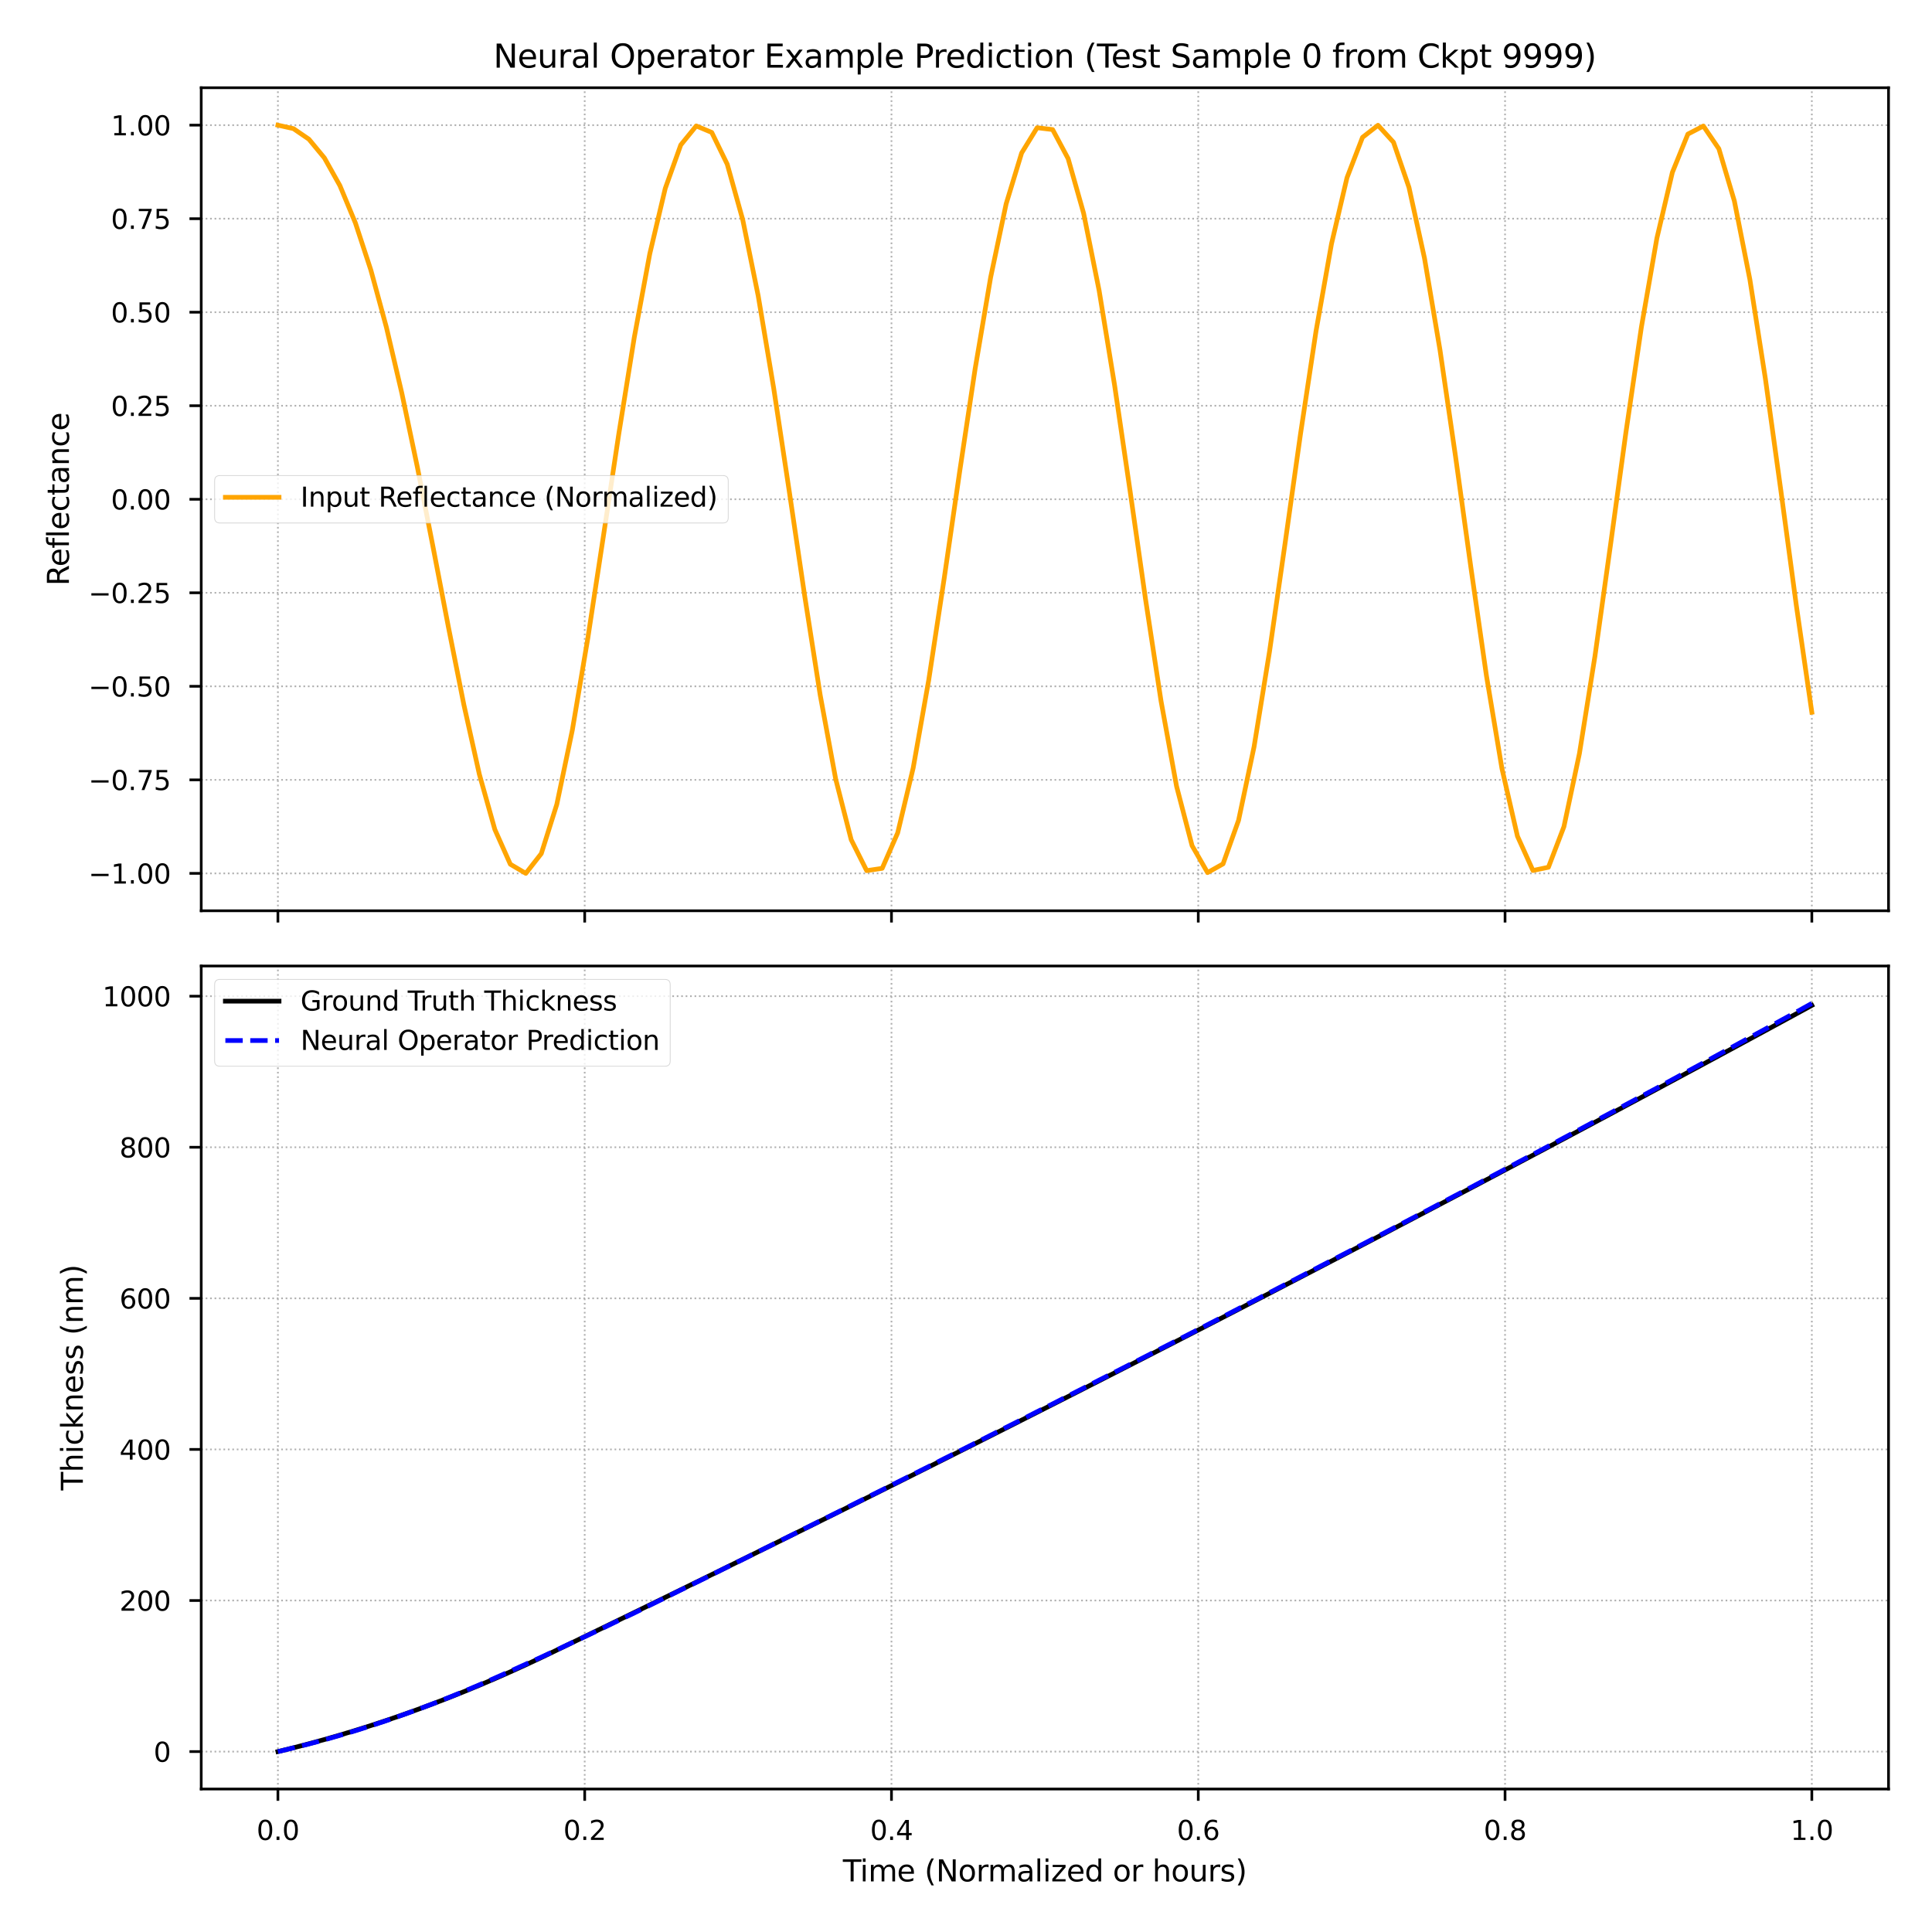 <?xml version="1.0" encoding="utf-8" standalone="no"?>
<!DOCTYPE svg PUBLIC "-//W3C//DTD SVG 1.1//EN"
  "http://www.w3.org/Graphics/SVG/1.1/DTD/svg11.dtd">
<svg xmlns:xlink="http://www.w3.org/1999/xlink" width="576pt" height="576pt" viewBox="0 0 576 576" xmlns="http://www.w3.org/2000/svg" version="1.1">
 <defs>
  <style type="text/css">*{stroke-linejoin: round; stroke-linecap: butt}</style>
 </defs>
 <g id="figure_1">
  <g id="patch_1">
   <path d="M 0 576 
L 576 576 
L 576 0 
L 0 0 
z
" style="fill: #ffffff"/>
  </g>
  <g id="axes_1">
   <g id="patch_2">
    <path d="M 59.99 271.54 
L 563.04 271.54 
L 563.04 26.16 
L 59.99 26.16 
z
" style="fill: #ffffff"/>
   </g>
   <g id="matplotlib.axis_1">
    <g id="xtick_1">
     <g id="line2d_1">
      <path d="M 82.856 271.54 
L 82.856 26.16 
" clip-path="url(#p047551d7d3)" style="fill: none; stroke-dasharray: 0.5,0.825; stroke-dashoffset: 0; stroke: #b0b0b0; stroke-width: 0.5"/>
     </g>
     <g id="line2d_2">
      <defs>
       <path id="m89ada92974" d="M 0 0 
L 0 3.5 
" style="stroke: #000000; stroke-width: 0.8"/>
      </defs>
      <g>
       <use xlink:href="#m89ada92974" x="82.856" y="271.54" style="stroke: #000000; stroke-width: 0.8"/>
      </g>
     </g>
    </g>
    <g id="xtick_2">
     <g id="line2d_3">
      <path d="M 174.32 271.54 
L 174.32 26.16 
" clip-path="url(#p047551d7d3)" style="fill: none; stroke-dasharray: 0.5,0.825; stroke-dashoffset: 0; stroke: #b0b0b0; stroke-width: 0.5"/>
     </g>
     <g id="line2d_4">
      <g>
       <use xlink:href="#m89ada92974" x="174.32" y="271.54" style="stroke: #000000; stroke-width: 0.8"/>
      </g>
     </g>
    </g>
    <g id="xtick_3">
     <g id="line2d_5">
      <path d="M 265.783 271.54 
L 265.783 26.16 
" clip-path="url(#p047551d7d3)" style="fill: none; stroke-dasharray: 0.5,0.825; stroke-dashoffset: 0; stroke: #b0b0b0; stroke-width: 0.5"/>
     </g>
     <g id="line2d_6">
      <g>
       <use xlink:href="#m89ada92974" x="265.783" y="271.54" style="stroke: #000000; stroke-width: 0.8"/>
      </g>
     </g>
    </g>
    <g id="xtick_4">
     <g id="line2d_7">
      <path d="M 357.247 271.54 
L 357.247 26.16 
" clip-path="url(#p047551d7d3)" style="fill: none; stroke-dasharray: 0.5,0.825; stroke-dashoffset: 0; stroke: #b0b0b0; stroke-width: 0.5"/>
     </g>
     <g id="line2d_8">
      <g>
       <use xlink:href="#m89ada92974" x="357.247" y="271.54" style="stroke: #000000; stroke-width: 0.8"/>
      </g>
     </g>
    </g>
    <g id="xtick_5">
     <g id="line2d_9">
      <path d="M 448.71 271.54 
L 448.71 26.16 
" clip-path="url(#p047551d7d3)" style="fill: none; stroke-dasharray: 0.5,0.825; stroke-dashoffset: 0; stroke: #b0b0b0; stroke-width: 0.5"/>
     </g>
     <g id="line2d_10">
      <g>
       <use xlink:href="#m89ada92974" x="448.71" y="271.54" style="stroke: #000000; stroke-width: 0.8"/>
      </g>
     </g>
    </g>
    <g id="xtick_6">
     <g id="line2d_11">
      <path d="M 540.174 271.54 
L 540.174 26.16 
" clip-path="url(#p047551d7d3)" style="fill: none; stroke-dasharray: 0.5,0.825; stroke-dashoffset: 0; stroke: #b0b0b0; stroke-width: 0.5"/>
     </g>
     <g id="line2d_12">
      <g>
       <use xlink:href="#m89ada92974" x="540.174" y="271.54" style="stroke: #000000; stroke-width: 0.8"/>
      </g>
     </g>
    </g>
   </g>
   <g id="matplotlib.axis_2">
    <g id="ytick_1">
     <g id="line2d_13">
      <path d="M 59.99 260.386 
L 563.04 260.386 
" clip-path="url(#p047551d7d3)" style="fill: none; stroke-dasharray: 0.5,0.825; stroke-dashoffset: 0; stroke: #b0b0b0; stroke-width: 0.5"/>
     </g>
     <g id="line2d_14">
      <defs>
       <path id="m8020b3af14" d="M 0 0 
L -3.5 0 
" style="stroke: #000000; stroke-width: 0.8"/>
      </defs>
      <g>
       <use xlink:href="#m8020b3af14" x="59.99" y="260.386" style="stroke: #000000; stroke-width: 0.8"/>
      </g>
     </g>
     <g id="text_1">
      <!-- −1.00 -->
      <g transform="translate(26.374 263.426) scale(0.08 -0.08)">
       <defs>
        <path id="DejaVuSans-2212" d="M 678 2272 
L 4684 2272 
L 4684 1741 
L 678 1741 
L 678 2272 
z
" transform="scale(0.016)"/>
        <path id="DejaVuSans-31" d="M 794 531 
L 1825 531 
L 1825 4091 
L 703 3866 
L 703 4441 
L 1819 4666 
L 2450 4666 
L 2450 531 
L 3481 531 
L 3481 0 
L 794 0 
L 794 531 
z
" transform="scale(0.016)"/>
        <path id="DejaVuSans-2e" d="M 684 794 
L 1344 794 
L 1344 0 
L 684 0 
L 684 794 
z
" transform="scale(0.016)"/>
        <path id="DejaVuSans-30" d="M 2034 4250 
Q 1547 4250 1301 3770 
Q 1056 3291 1056 2328 
Q 1056 1369 1301 889 
Q 1547 409 2034 409 
Q 2525 409 2770 889 
Q 3016 1369 3016 2328 
Q 3016 3291 2770 3770 
Q 2525 4250 2034 4250 
z
M 2034 4750 
Q 2819 4750 3233 4129 
Q 3647 3509 3647 2328 
Q 3647 1150 3233 529 
Q 2819 -91 2034 -91 
Q 1250 -91 836 529 
Q 422 1150 422 2328 
Q 422 3509 836 4129 
Q 1250 4750 2034 4750 
z
" transform="scale(0.016)"/>
       </defs>
       <use xlink:href="#DejaVuSans-2212"/>
       <use xlink:href="#DejaVuSans-31" x="83.789"/>
       <use xlink:href="#DejaVuSans-2e" x="147.412"/>
       <use xlink:href="#DejaVuSans-30" x="179.199"/>
       <use xlink:href="#DejaVuSans-30" x="242.822"/>
      </g>
     </g>
    </g>
    <g id="ytick_2">
     <g id="line2d_15">
      <path d="M 59.99 232.502 
L 563.04 232.502 
" clip-path="url(#p047551d7d3)" style="fill: none; stroke-dasharray: 0.5,0.825; stroke-dashoffset: 0; stroke: #b0b0b0; stroke-width: 0.5"/>
     </g>
     <g id="line2d_16">
      <g>
       <use xlink:href="#m8020b3af14" x="59.99" y="232.502" style="stroke: #000000; stroke-width: 0.8"/>
      </g>
     </g>
     <g id="text_2">
      <!-- −0.75 -->
      <g transform="translate(26.374 235.542) scale(0.08 -0.08)">
       <defs>
        <path id="DejaVuSans-37" d="M 525 4666 
L 3525 4666 
L 3525 4397 
L 1831 0 
L 1172 0 
L 2766 4134 
L 525 4134 
L 525 4666 
z
" transform="scale(0.016)"/>
        <path id="DejaVuSans-35" d="M 691 4666 
L 3169 4666 
L 3169 4134 
L 1269 4134 
L 1269 2991 
Q 1406 3038 1543 3061 
Q 1681 3084 1819 3084 
Q 2600 3084 3056 2656 
Q 3513 2228 3513 1497 
Q 3513 744 3044 326 
Q 2575 -91 1722 -91 
Q 1428 -91 1123 -41 
Q 819 9 494 109 
L 494 744 
Q 775 591 1075 516 
Q 1375 441 1709 441 
Q 2250 441 2565 725 
Q 2881 1009 2881 1497 
Q 2881 1984 2565 2268 
Q 2250 2553 1709 2553 
Q 1456 2553 1204 2497 
Q 953 2441 691 2322 
L 691 4666 
z
" transform="scale(0.016)"/>
       </defs>
       <use xlink:href="#DejaVuSans-2212"/>
       <use xlink:href="#DejaVuSans-30" x="83.789"/>
       <use xlink:href="#DejaVuSans-2e" x="147.412"/>
       <use xlink:href="#DejaVuSans-37" x="179.199"/>
       <use xlink:href="#DejaVuSans-35" x="242.822"/>
      </g>
     </g>
    </g>
    <g id="ytick_3">
     <g id="line2d_17">
      <path d="M 59.99 204.618 
L 563.04 204.618 
" clip-path="url(#p047551d7d3)" style="fill: none; stroke-dasharray: 0.5,0.825; stroke-dashoffset: 0; stroke: #b0b0b0; stroke-width: 0.5"/>
     </g>
     <g id="line2d_18">
      <g>
       <use xlink:href="#m8020b3af14" x="59.99" y="204.618" style="stroke: #000000; stroke-width: 0.8"/>
      </g>
     </g>
     <g id="text_3">
      <!-- −0.50 -->
      <g transform="translate(26.374 207.658) scale(0.08 -0.08)">
       <use xlink:href="#DejaVuSans-2212"/>
       <use xlink:href="#DejaVuSans-30" x="83.789"/>
       <use xlink:href="#DejaVuSans-2e" x="147.412"/>
       <use xlink:href="#DejaVuSans-35" x="179.199"/>
       <use xlink:href="#DejaVuSans-30" x="242.822"/>
      </g>
     </g>
    </g>
    <g id="ytick_4">
     <g id="line2d_19">
      <path d="M 59.99 176.734 
L 563.04 176.734 
" clip-path="url(#p047551d7d3)" style="fill: none; stroke-dasharray: 0.5,0.825; stroke-dashoffset: 0; stroke: #b0b0b0; stroke-width: 0.5"/>
     </g>
     <g id="line2d_20">
      <g>
       <use xlink:href="#m8020b3af14" x="59.99" y="176.734" style="stroke: #000000; stroke-width: 0.8"/>
      </g>
     </g>
     <g id="text_4">
      <!-- −0.25 -->
      <g transform="translate(26.374 179.773) scale(0.08 -0.08)">
       <defs>
        <path id="DejaVuSans-32" d="M 1228 531 
L 3431 531 
L 3431 0 
L 469 0 
L 469 531 
Q 828 903 1448 1529 
Q 2069 2156 2228 2338 
Q 2531 2678 2651 2914 
Q 2772 3150 2772 3378 
Q 2772 3750 2511 3984 
Q 2250 4219 1831 4219 
Q 1534 4219 1204 4116 
Q 875 4013 500 3803 
L 500 4441 
Q 881 4594 1212 4672 
Q 1544 4750 1819 4750 
Q 2544 4750 2975 4387 
Q 3406 4025 3406 3419 
Q 3406 3131 3298 2873 
Q 3191 2616 2906 2266 
Q 2828 2175 2409 1742 
Q 1991 1309 1228 531 
z
" transform="scale(0.016)"/>
       </defs>
       <use xlink:href="#DejaVuSans-2212"/>
       <use xlink:href="#DejaVuSans-30" x="83.789"/>
       <use xlink:href="#DejaVuSans-2e" x="147.412"/>
       <use xlink:href="#DejaVuSans-32" x="179.199"/>
       <use xlink:href="#DejaVuSans-35" x="242.822"/>
      </g>
     </g>
    </g>
    <g id="ytick_5">
     <g id="line2d_21">
      <path d="M 59.99 148.85 
L 563.04 148.85 
" clip-path="url(#p047551d7d3)" style="fill: none; stroke-dasharray: 0.5,0.825; stroke-dashoffset: 0; stroke: #b0b0b0; stroke-width: 0.5"/>
     </g>
     <g id="line2d_22">
      <g>
       <use xlink:href="#m8020b3af14" x="59.99" y="148.85" style="stroke: #000000; stroke-width: 0.8"/>
      </g>
     </g>
     <g id="text_5">
      <!-- 0.00 -->
      <g transform="translate(33.078 151.889) scale(0.08 -0.08)">
       <use xlink:href="#DejaVuSans-30"/>
       <use xlink:href="#DejaVuSans-2e" x="63.623"/>
       <use xlink:href="#DejaVuSans-30" x="95.41"/>
       <use xlink:href="#DejaVuSans-30" x="159.033"/>
      </g>
     </g>
    </g>
    <g id="ytick_6">
     <g id="line2d_23">
      <path d="M 59.99 120.966 
L 563.04 120.966 
" clip-path="url(#p047551d7d3)" style="fill: none; stroke-dasharray: 0.5,0.825; stroke-dashoffset: 0; stroke: #b0b0b0; stroke-width: 0.5"/>
     </g>
     <g id="line2d_24">
      <g>
       <use xlink:href="#m8020b3af14" x="59.99" y="120.966" style="stroke: #000000; stroke-width: 0.8"/>
      </g>
     </g>
     <g id="text_6">
      <!-- 0.25 -->
      <g transform="translate(33.078 124.005) scale(0.08 -0.08)">
       <use xlink:href="#DejaVuSans-30"/>
       <use xlink:href="#DejaVuSans-2e" x="63.623"/>
       <use xlink:href="#DejaVuSans-32" x="95.41"/>
       <use xlink:href="#DejaVuSans-35" x="159.033"/>
      </g>
     </g>
    </g>
    <g id="ytick_7">
     <g id="line2d_25">
      <path d="M 59.99 93.082 
L 563.04 93.082 
" clip-path="url(#p047551d7d3)" style="fill: none; stroke-dasharray: 0.5,0.825; stroke-dashoffset: 0; stroke: #b0b0b0; stroke-width: 0.5"/>
     </g>
     <g id="line2d_26">
      <g>
       <use xlink:href="#m8020b3af14" x="59.99" y="93.082" style="stroke: #000000; stroke-width: 0.8"/>
      </g>
     </g>
     <g id="text_7">
      <!-- 0.50 -->
      <g transform="translate(33.078 96.121) scale(0.08 -0.08)">
       <use xlink:href="#DejaVuSans-30"/>
       <use xlink:href="#DejaVuSans-2e" x="63.623"/>
       <use xlink:href="#DejaVuSans-35" x="95.41"/>
       <use xlink:href="#DejaVuSans-30" x="159.033"/>
      </g>
     </g>
    </g>
    <g id="ytick_8">
     <g id="line2d_27">
      <path d="M 59.99 65.198 
L 563.04 65.198 
" clip-path="url(#p047551d7d3)" style="fill: none; stroke-dasharray: 0.5,0.825; stroke-dashoffset: 0; stroke: #b0b0b0; stroke-width: 0.5"/>
     </g>
     <g id="line2d_28">
      <g>
       <use xlink:href="#m8020b3af14" x="59.99" y="65.198" style="stroke: #000000; stroke-width: 0.8"/>
      </g>
     </g>
     <g id="text_8">
      <!-- 0.75 -->
      <g transform="translate(33.078 68.237) scale(0.08 -0.08)">
       <use xlink:href="#DejaVuSans-30"/>
       <use xlink:href="#DejaVuSans-2e" x="63.623"/>
       <use xlink:href="#DejaVuSans-37" x="95.41"/>
       <use xlink:href="#DejaVuSans-35" x="159.033"/>
      </g>
     </g>
    </g>
    <g id="ytick_9">
     <g id="line2d_29">
      <path d="M 59.99 37.314 
L 563.04 37.314 
" clip-path="url(#p047551d7d3)" style="fill: none; stroke-dasharray: 0.5,0.825; stroke-dashoffset: 0; stroke: #b0b0b0; stroke-width: 0.5"/>
     </g>
     <g id="line2d_30">
      <g>
       <use xlink:href="#m8020b3af14" x="59.99" y="37.314" style="stroke: #000000; stroke-width: 0.8"/>
      </g>
     </g>
     <g id="text_9">
      <!-- 1.00 -->
      <g transform="translate(33.078 40.353) scale(0.08 -0.08)">
       <use xlink:href="#DejaVuSans-31"/>
       <use xlink:href="#DejaVuSans-2e" x="63.623"/>
       <use xlink:href="#DejaVuSans-30" x="95.41"/>
       <use xlink:href="#DejaVuSans-30" x="159.033"/>
      </g>
     </g>
    </g>
    <g id="text_10">
     <!-- Reflectance -->
     <g transform="translate(20.544 174.651) rotate(-90) scale(0.088 -0.088)">
      <defs>
       <path id="DejaVuSans-52" d="M 2841 2188 
Q 3044 2119 3236 1894 
Q 3428 1669 3622 1275 
L 4263 0 
L 3584 0 
L 2988 1197 
Q 2756 1666 2539 1819 
Q 2322 1972 1947 1972 
L 1259 1972 
L 1259 0 
L 628 0 
L 628 4666 
L 2053 4666 
Q 2853 4666 3247 4331 
Q 3641 3997 3641 3322 
Q 3641 2881 3436 2590 
Q 3231 2300 2841 2188 
z
M 1259 4147 
L 1259 2491 
L 2053 2491 
Q 2509 2491 2742 2702 
Q 2975 2913 2975 3322 
Q 2975 3731 2742 3939 
Q 2509 4147 2053 4147 
L 1259 4147 
z
" transform="scale(0.016)"/>
       <path id="DejaVuSans-65" d="M 3597 1894 
L 3597 1613 
L 953 1613 
Q 991 1019 1311 708 
Q 1631 397 2203 397 
Q 2534 397 2845 478 
Q 3156 559 3463 722 
L 3463 178 
Q 3153 47 2828 -22 
Q 2503 -91 2169 -91 
Q 1331 -91 842 396 
Q 353 884 353 1716 
Q 353 2575 817 3079 
Q 1281 3584 2069 3584 
Q 2775 3584 3186 3129 
Q 3597 2675 3597 1894 
z
M 3022 2063 
Q 3016 2534 2758 2815 
Q 2500 3097 2075 3097 
Q 1594 3097 1305 2825 
Q 1016 2553 972 2059 
L 3022 2063 
z
" transform="scale(0.016)"/>
       <path id="DejaVuSans-66" d="M 2375 4863 
L 2375 4384 
L 1825 4384 
Q 1516 4384 1395 4259 
Q 1275 4134 1275 3809 
L 1275 3500 
L 2222 3500 
L 2222 3053 
L 1275 3053 
L 1275 0 
L 697 0 
L 697 3053 
L 147 3053 
L 147 3500 
L 697 3500 
L 697 3744 
Q 697 4328 969 4595 
Q 1241 4863 1831 4863 
L 2375 4863 
z
" transform="scale(0.016)"/>
       <path id="DejaVuSans-6c" d="M 603 4863 
L 1178 4863 
L 1178 0 
L 603 0 
L 603 4863 
z
" transform="scale(0.016)"/>
       <path id="DejaVuSans-63" d="M 3122 3366 
L 3122 2828 
Q 2878 2963 2633 3030 
Q 2388 3097 2138 3097 
Q 1578 3097 1268 2742 
Q 959 2388 959 1747 
Q 959 1106 1268 751 
Q 1578 397 2138 397 
Q 2388 397 2633 464 
Q 2878 531 3122 666 
L 3122 134 
Q 2881 22 2623 -34 
Q 2366 -91 2075 -91 
Q 1284 -91 818 406 
Q 353 903 353 1747 
Q 353 2603 823 3093 
Q 1294 3584 2113 3584 
Q 2378 3584 2631 3529 
Q 2884 3475 3122 3366 
z
" transform="scale(0.016)"/>
       <path id="DejaVuSans-74" d="M 1172 4494 
L 1172 3500 
L 2356 3500 
L 2356 3053 
L 1172 3053 
L 1172 1153 
Q 1172 725 1289 603 
Q 1406 481 1766 481 
L 2356 481 
L 2356 0 
L 1766 0 
Q 1100 0 847 248 
Q 594 497 594 1153 
L 594 3053 
L 172 3053 
L 172 3500 
L 594 3500 
L 594 4494 
L 1172 4494 
z
" transform="scale(0.016)"/>
       <path id="DejaVuSans-61" d="M 2194 1759 
Q 1497 1759 1228 1600 
Q 959 1441 959 1056 
Q 959 750 1161 570 
Q 1363 391 1709 391 
Q 2188 391 2477 730 
Q 2766 1069 2766 1631 
L 2766 1759 
L 2194 1759 
z
M 3341 1997 
L 3341 0 
L 2766 0 
L 2766 531 
Q 2569 213 2275 61 
Q 1981 -91 1556 -91 
Q 1019 -91 701 211 
Q 384 513 384 1019 
Q 384 1609 779 1909 
Q 1175 2209 1959 2209 
L 2766 2209 
L 2766 2266 
Q 2766 2663 2505 2880 
Q 2244 3097 1772 3097 
Q 1472 3097 1187 3025 
Q 903 2953 641 2809 
L 641 3341 
Q 956 3463 1253 3523 
Q 1550 3584 1831 3584 
Q 2591 3584 2966 3190 
Q 3341 2797 3341 1997 
z
" transform="scale(0.016)"/>
       <path id="DejaVuSans-6e" d="M 3513 2113 
L 3513 0 
L 2938 0 
L 2938 2094 
Q 2938 2591 2744 2837 
Q 2550 3084 2163 3084 
Q 1697 3084 1428 2787 
Q 1159 2491 1159 1978 
L 1159 0 
L 581 0 
L 581 3500 
L 1159 3500 
L 1159 2956 
Q 1366 3272 1645 3428 
Q 1925 3584 2291 3584 
Q 2894 3584 3203 3211 
Q 3513 2838 3513 2113 
z
" transform="scale(0.016)"/>
      </defs>
      <use xlink:href="#DejaVuSans-52"/>
      <use xlink:href="#DejaVuSans-65" x="64.982"/>
      <use xlink:href="#DejaVuSans-66" x="126.506"/>
      <use xlink:href="#DejaVuSans-6c" x="161.711"/>
      <use xlink:href="#DejaVuSans-65" x="189.494"/>
      <use xlink:href="#DejaVuSans-63" x="251.018"/>
      <use xlink:href="#DejaVuSans-74" x="305.998"/>
      <use xlink:href="#DejaVuSans-61" x="345.207"/>
      <use xlink:href="#DejaVuSans-6e" x="406.486"/>
      <use xlink:href="#DejaVuSans-63" x="469.865"/>
      <use xlink:href="#DejaVuSans-65" x="524.846"/>
     </g>
    </g>
   </g>
   <g id="line2d_31">
    <path d="M 82.856 37.314 
L 87.475 38.345 
L 92.095 41.503 
L 96.714 47.082 
L 101.333 55.336 
L 105.953 66.456 
L 110.572 80.539 
L 115.192 97.547 
L 119.811 117.266 
L 124.43 139.254 
L 129.05 162.792 
L 133.669 186.848 
L 138.288 210.072 
L 142.908 230.824 
L 147.527 247.289 
L 152.147 257.658 
L 156.766 260.386 
L 161.385 254.48 
L 166.005 239.811 
L 170.624 217.724 
L 175.243 190.335 
L 179.863 160.064 
L 184.482 129.387 
L 189.102 100.601 
L 193.721 75.674 
L 198.34 56.166 
L 202.96 43.216 
L 207.579 37.545 
L 212.198 39.482 
L 216.818 48.959 
L 221.437 65.511 
L 226.057 88.245 
L 230.676 115.808 
L 235.295 146.383 
L 239.915 177.717 
L 244.534 207.24 
L 249.153 232.278 
L 253.773 250.36 
L 258.392 259.573 
L 263.012 258.882 
L 267.631 248.317 
L 272.25 228.982 
L 276.87 202.86 
L 281.489 172.495 
L 286.108 140.637 
L 290.728 109.929 
L 295.347 82.688 
L 299.967 60.785 
L 304.586 45.611 
L 309.205 38.076 
L 313.825 38.631 
L 318.444 47.281 
L 323.063 63.577 
L 327.683 86.586 
L 332.302 114.858 
L 336.922 146.409 
L 341.541 178.764 
L 346.16 209.085 
L 350.78 234.433 
L 355.399 252.125 
L 360.018 260.155 
L 364.638 257.554 
L 369.257 244.579 
L 373.877 222.676 
L 378.496 194.215 
L 383.115 162.096 
L 387.735 129.336 
L 392.354 98.737 
L 396.973 72.67 
L 401.593 52.977 
L 406.212 40.949 
L 410.832 37.343 
L 415.451 42.406 
L 420.07 55.878 
L 424.69 76.966 
L 429.309 104.31 
L 433.928 135.951 
L 438.548 169.347 
L 443.167 201.488 
L 447.787 229.153 
L 452.406 249.296 
L 457.025 259.528 
L 461.645 258.558 
L 466.264 246.461 
L 470.883 224.668 
L 475.503 195.694 
L 480.122 162.686 
L 484.742 128.942 
L 489.361 97.526 
L 493.98 71.012 
L 498.6 51.378 
L 503.219 39.979 
L 507.838 37.575 
L 512.458 44.352 
L 517.077 59.922 
L 521.697 83.296 
L 526.316 112.834 
L 530.935 146.224 
L 535.555 180.527 
L 540.174 212.35 
" clip-path="url(#p047551d7d3)" style="fill: none; stroke: #ffa500; stroke-width: 1.4; stroke-linecap: square"/>
   </g>
   <g id="patch_3">
    <path d="M 59.99 271.54 
L 59.99 26.16 
" style="fill: none; stroke: #000000; stroke-width: 0.8; stroke-linejoin: miter; stroke-linecap: square"/>
   </g>
   <g id="patch_4">
    <path d="M 563.04 271.54 
L 563.04 26.16 
" style="fill: none; stroke: #000000; stroke-width: 0.8; stroke-linejoin: miter; stroke-linecap: square"/>
   </g>
   <g id="patch_5">
    <path d="M 59.99 271.54 
L 563.04 271.54 
" style="fill: none; stroke: #000000; stroke-width: 0.8; stroke-linejoin: miter; stroke-linecap: square"/>
   </g>
   <g id="patch_6">
    <path d="M 59.99 26.16 
L 563.04 26.16 
" style="fill: none; stroke: #000000; stroke-width: 0.8; stroke-linejoin: miter; stroke-linecap: square"/>
   </g>
   <g id="text_11">
    <!-- Neural Operator Example Prediction (Test Sample 0 from Ckpt 9999) -->
    <g transform="translate(147.103 20.16) scale(0.096 -0.096)">
     <defs>
      <path id="DejaVuSans-4e" d="M 628 4666 
L 1478 4666 
L 3547 763 
L 3547 4666 
L 4159 4666 
L 4159 0 
L 3309 0 
L 1241 3903 
L 1241 0 
L 628 0 
L 628 4666 
z
" transform="scale(0.016)"/>
      <path id="DejaVuSans-75" d="M 544 1381 
L 544 3500 
L 1119 3500 
L 1119 1403 
Q 1119 906 1312 657 
Q 1506 409 1894 409 
Q 2359 409 2629 706 
Q 2900 1003 2900 1516 
L 2900 3500 
L 3475 3500 
L 3475 0 
L 2900 0 
L 2900 538 
Q 2691 219 2414 64 
Q 2138 -91 1772 -91 
Q 1169 -91 856 284 
Q 544 659 544 1381 
z
M 1991 3584 
L 1991 3584 
z
" transform="scale(0.016)"/>
      <path id="DejaVuSans-72" d="M 2631 2963 
Q 2534 3019 2420 3045 
Q 2306 3072 2169 3072 
Q 1681 3072 1420 2755 
Q 1159 2438 1159 1844 
L 1159 0 
L 581 0 
L 581 3500 
L 1159 3500 
L 1159 2956 
Q 1341 3275 1631 3429 
Q 1922 3584 2338 3584 
Q 2397 3584 2469 3576 
Q 2541 3569 2628 3553 
L 2631 2963 
z
" transform="scale(0.016)"/>
      <path id="DejaVuSans-20" transform="scale(0.016)"/>
      <path id="DejaVuSans-4f" d="M 2522 4238 
Q 1834 4238 1429 3725 
Q 1025 3213 1025 2328 
Q 1025 1447 1429 934 
Q 1834 422 2522 422 
Q 3209 422 3611 934 
Q 4013 1447 4013 2328 
Q 4013 3213 3611 3725 
Q 3209 4238 2522 4238 
z
M 2522 4750 
Q 3503 4750 4090 4092 
Q 4678 3434 4678 2328 
Q 4678 1225 4090 567 
Q 3503 -91 2522 -91 
Q 1538 -91 948 565 
Q 359 1222 359 2328 
Q 359 3434 948 4092 
Q 1538 4750 2522 4750 
z
" transform="scale(0.016)"/>
      <path id="DejaVuSans-70" d="M 1159 525 
L 1159 -1331 
L 581 -1331 
L 581 3500 
L 1159 3500 
L 1159 2969 
Q 1341 3281 1617 3432 
Q 1894 3584 2278 3584 
Q 2916 3584 3314 3078 
Q 3713 2572 3713 1747 
Q 3713 922 3314 415 
Q 2916 -91 2278 -91 
Q 1894 -91 1617 61 
Q 1341 213 1159 525 
z
M 3116 1747 
Q 3116 2381 2855 2742 
Q 2594 3103 2138 3103 
Q 1681 3103 1420 2742 
Q 1159 2381 1159 1747 
Q 1159 1113 1420 752 
Q 1681 391 2138 391 
Q 2594 391 2855 752 
Q 3116 1113 3116 1747 
z
" transform="scale(0.016)"/>
      <path id="DejaVuSans-6f" d="M 1959 3097 
Q 1497 3097 1228 2736 
Q 959 2375 959 1747 
Q 959 1119 1226 758 
Q 1494 397 1959 397 
Q 2419 397 2687 759 
Q 2956 1122 2956 1747 
Q 2956 2369 2687 2733 
Q 2419 3097 1959 3097 
z
M 1959 3584 
Q 2709 3584 3137 3096 
Q 3566 2609 3566 1747 
Q 3566 888 3137 398 
Q 2709 -91 1959 -91 
Q 1206 -91 779 398 
Q 353 888 353 1747 
Q 353 2609 779 3096 
Q 1206 3584 1959 3584 
z
" transform="scale(0.016)"/>
      <path id="DejaVuSans-45" d="M 628 4666 
L 3578 4666 
L 3578 4134 
L 1259 4134 
L 1259 2753 
L 3481 2753 
L 3481 2222 
L 1259 2222 
L 1259 531 
L 3634 531 
L 3634 0 
L 628 0 
L 628 4666 
z
" transform="scale(0.016)"/>
      <path id="DejaVuSans-78" d="M 3513 3500 
L 2247 1797 
L 3578 0 
L 2900 0 
L 1881 1375 
L 863 0 
L 184 0 
L 1544 1831 
L 300 3500 
L 978 3500 
L 1906 2253 
L 2834 3500 
L 3513 3500 
z
" transform="scale(0.016)"/>
      <path id="DejaVuSans-6d" d="M 3328 2828 
Q 3544 3216 3844 3400 
Q 4144 3584 4550 3584 
Q 5097 3584 5394 3201 
Q 5691 2819 5691 2113 
L 5691 0 
L 5113 0 
L 5113 2094 
Q 5113 2597 4934 2840 
Q 4756 3084 4391 3084 
Q 3944 3084 3684 2787 
Q 3425 2491 3425 1978 
L 3425 0 
L 2847 0 
L 2847 2094 
Q 2847 2600 2669 2842 
Q 2491 3084 2119 3084 
Q 1678 3084 1418 2786 
Q 1159 2488 1159 1978 
L 1159 0 
L 581 0 
L 581 3500 
L 1159 3500 
L 1159 2956 
Q 1356 3278 1631 3431 
Q 1906 3584 2284 3584 
Q 2666 3584 2933 3390 
Q 3200 3197 3328 2828 
z
" transform="scale(0.016)"/>
      <path id="DejaVuSans-50" d="M 1259 4147 
L 1259 2394 
L 2053 2394 
Q 2494 2394 2734 2622 
Q 2975 2850 2975 3272 
Q 2975 3691 2734 3919 
Q 2494 4147 2053 4147 
L 1259 4147 
z
M 628 4666 
L 2053 4666 
Q 2838 4666 3239 4311 
Q 3641 3956 3641 3272 
Q 3641 2581 3239 2228 
Q 2838 1875 2053 1875 
L 1259 1875 
L 1259 0 
L 628 0 
L 628 4666 
z
" transform="scale(0.016)"/>
      <path id="DejaVuSans-64" d="M 2906 2969 
L 2906 4863 
L 3481 4863 
L 3481 0 
L 2906 0 
L 2906 525 
Q 2725 213 2448 61 
Q 2172 -91 1784 -91 
Q 1150 -91 751 415 
Q 353 922 353 1747 
Q 353 2572 751 3078 
Q 1150 3584 1784 3584 
Q 2172 3584 2448 3432 
Q 2725 3281 2906 2969 
z
M 947 1747 
Q 947 1113 1208 752 
Q 1469 391 1925 391 
Q 2381 391 2643 752 
Q 2906 1113 2906 1747 
Q 2906 2381 2643 2742 
Q 2381 3103 1925 3103 
Q 1469 3103 1208 2742 
Q 947 2381 947 1747 
z
" transform="scale(0.016)"/>
      <path id="DejaVuSans-69" d="M 603 3500 
L 1178 3500 
L 1178 0 
L 603 0 
L 603 3500 
z
M 603 4863 
L 1178 4863 
L 1178 4134 
L 603 4134 
L 603 4863 
z
" transform="scale(0.016)"/>
      <path id="DejaVuSans-28" d="M 1984 4856 
Q 1566 4138 1362 3434 
Q 1159 2731 1159 2009 
Q 1159 1288 1364 580 
Q 1569 -128 1984 -844 
L 1484 -844 
Q 1016 -109 783 600 
Q 550 1309 550 2009 
Q 550 2706 781 3412 
Q 1013 4119 1484 4856 
L 1984 4856 
z
" transform="scale(0.016)"/>
      <path id="DejaVuSans-54" d="M -19 4666 
L 3928 4666 
L 3928 4134 
L 2272 4134 
L 2272 0 
L 1638 0 
L 1638 4134 
L -19 4134 
L -19 4666 
z
" transform="scale(0.016)"/>
      <path id="DejaVuSans-73" d="M 2834 3397 
L 2834 2853 
Q 2591 2978 2328 3040 
Q 2066 3103 1784 3103 
Q 1356 3103 1142 2972 
Q 928 2841 928 2578 
Q 928 2378 1081 2264 
Q 1234 2150 1697 2047 
L 1894 2003 
Q 2506 1872 2764 1633 
Q 3022 1394 3022 966 
Q 3022 478 2636 193 
Q 2250 -91 1575 -91 
Q 1294 -91 989 -36 
Q 684 19 347 128 
L 347 722 
Q 666 556 975 473 
Q 1284 391 1588 391 
Q 1994 391 2212 530 
Q 2431 669 2431 922 
Q 2431 1156 2273 1281 
Q 2116 1406 1581 1522 
L 1381 1569 
Q 847 1681 609 1914 
Q 372 2147 372 2553 
Q 372 3047 722 3315 
Q 1072 3584 1716 3584 
Q 2034 3584 2315 3537 
Q 2597 3491 2834 3397 
z
" transform="scale(0.016)"/>
      <path id="DejaVuSans-53" d="M 3425 4513 
L 3425 3897 
Q 3066 4069 2747 4153 
Q 2428 4238 2131 4238 
Q 1616 4238 1336 4038 
Q 1056 3838 1056 3469 
Q 1056 3159 1242 3001 
Q 1428 2844 1947 2747 
L 2328 2669 
Q 3034 2534 3370 2195 
Q 3706 1856 3706 1288 
Q 3706 609 3251 259 
Q 2797 -91 1919 -91 
Q 1588 -91 1214 -16 
Q 841 59 441 206 
L 441 856 
Q 825 641 1194 531 
Q 1563 422 1919 422 
Q 2459 422 2753 634 
Q 3047 847 3047 1241 
Q 3047 1584 2836 1778 
Q 2625 1972 2144 2069 
L 1759 2144 
Q 1053 2284 737 2584 
Q 422 2884 422 3419 
Q 422 4038 858 4394 
Q 1294 4750 2059 4750 
Q 2388 4750 2728 4690 
Q 3069 4631 3425 4513 
z
" transform="scale(0.016)"/>
      <path id="DejaVuSans-43" d="M 4122 4306 
L 4122 3641 
Q 3803 3938 3442 4084 
Q 3081 4231 2675 4231 
Q 1875 4231 1450 3742 
Q 1025 3253 1025 2328 
Q 1025 1406 1450 917 
Q 1875 428 2675 428 
Q 3081 428 3442 575 
Q 3803 722 4122 1019 
L 4122 359 
Q 3791 134 3420 21 
Q 3050 -91 2638 -91 
Q 1578 -91 968 557 
Q 359 1206 359 2328 
Q 359 3453 968 4101 
Q 1578 4750 2638 4750 
Q 3056 4750 3426 4639 
Q 3797 4528 4122 4306 
z
" transform="scale(0.016)"/>
      <path id="DejaVuSans-6b" d="M 581 4863 
L 1159 4863 
L 1159 1991 
L 2875 3500 
L 3609 3500 
L 1753 1863 
L 3688 0 
L 2938 0 
L 1159 1709 
L 1159 0 
L 581 0 
L 581 4863 
z
" transform="scale(0.016)"/>
      <path id="DejaVuSans-39" d="M 703 97 
L 703 672 
Q 941 559 1184 500 
Q 1428 441 1663 441 
Q 2288 441 2617 861 
Q 2947 1281 2994 2138 
Q 2813 1869 2534 1725 
Q 2256 1581 1919 1581 
Q 1219 1581 811 2004 
Q 403 2428 403 3163 
Q 403 3881 828 4315 
Q 1253 4750 1959 4750 
Q 2769 4750 3195 4129 
Q 3622 3509 3622 2328 
Q 3622 1225 3098 567 
Q 2575 -91 1691 -91 
Q 1453 -91 1209 -44 
Q 966 3 703 97 
z
M 1959 2075 
Q 2384 2075 2632 2365 
Q 2881 2656 2881 3163 
Q 2881 3666 2632 3958 
Q 2384 4250 1959 4250 
Q 1534 4250 1286 3958 
Q 1038 3666 1038 3163 
Q 1038 2656 1286 2365 
Q 1534 2075 1959 2075 
z
" transform="scale(0.016)"/>
      <path id="DejaVuSans-29" d="M 513 4856 
L 1013 4856 
Q 1481 4119 1714 3412 
Q 1947 2706 1947 2009 
Q 1947 1309 1714 600 
Q 1481 -109 1013 -844 
L 513 -844 
Q 928 -128 1133 580 
Q 1338 1288 1338 2009 
Q 1338 2731 1133 3434 
Q 928 4138 513 4856 
z
" transform="scale(0.016)"/>
     </defs>
     <use xlink:href="#DejaVuSans-4e"/>
     <use xlink:href="#DejaVuSans-65" x="74.805"/>
     <use xlink:href="#DejaVuSans-75" x="136.328"/>
     <use xlink:href="#DejaVuSans-72" x="199.707"/>
     <use xlink:href="#DejaVuSans-61" x="240.82"/>
     <use xlink:href="#DejaVuSans-6c" x="302.1"/>
     <use xlink:href="#DejaVuSans-20" x="329.883"/>
     <use xlink:href="#DejaVuSans-4f" x="361.67"/>
     <use xlink:href="#DejaVuSans-70" x="440.381"/>
     <use xlink:href="#DejaVuSans-65" x="503.857"/>
     <use xlink:href="#DejaVuSans-72" x="565.381"/>
     <use xlink:href="#DejaVuSans-61" x="606.494"/>
     <use xlink:href="#DejaVuSans-74" x="667.773"/>
     <use xlink:href="#DejaVuSans-6f" x="706.982"/>
     <use xlink:href="#DejaVuSans-72" x="768.164"/>
     <use xlink:href="#DejaVuSans-20" x="809.277"/>
     <use xlink:href="#DejaVuSans-45" x="841.064"/>
     <use xlink:href="#DejaVuSans-78" x="904.248"/>
     <use xlink:href="#DejaVuSans-61" x="963.428"/>
     <use xlink:href="#DejaVuSans-6d" x="1024.707"/>
     <use xlink:href="#DejaVuSans-70" x="1122.119"/>
     <use xlink:href="#DejaVuSans-6c" x="1185.596"/>
     <use xlink:href="#DejaVuSans-65" x="1213.379"/>
     <use xlink:href="#DejaVuSans-20" x="1274.902"/>
     <use xlink:href="#DejaVuSans-50" x="1306.689"/>
     <use xlink:href="#DejaVuSans-72" x="1365.242"/>
     <use xlink:href="#DejaVuSans-65" x="1404.105"/>
     <use xlink:href="#DejaVuSans-64" x="1465.629"/>
     <use xlink:href="#DejaVuSans-69" x="1529.105"/>
     <use xlink:href="#DejaVuSans-63" x="1556.889"/>
     <use xlink:href="#DejaVuSans-74" x="1611.869"/>
     <use xlink:href="#DejaVuSans-69" x="1651.078"/>
     <use xlink:href="#DejaVuSans-6f" x="1678.861"/>
     <use xlink:href="#DejaVuSans-6e" x="1740.043"/>
     <use xlink:href="#DejaVuSans-20" x="1803.422"/>
     <use xlink:href="#DejaVuSans-28" x="1835.209"/>
     <use xlink:href="#DejaVuSans-54" x="1874.223"/>
     <use xlink:href="#DejaVuSans-65" x="1918.307"/>
     <use xlink:href="#DejaVuSans-73" x="1979.83"/>
     <use xlink:href="#DejaVuSans-74" x="2031.93"/>
     <use xlink:href="#DejaVuSans-20" x="2071.139"/>
     <use xlink:href="#DejaVuSans-53" x="2102.926"/>
     <use xlink:href="#DejaVuSans-61" x="2166.402"/>
     <use xlink:href="#DejaVuSans-6d" x="2227.682"/>
     <use xlink:href="#DejaVuSans-70" x="2325.094"/>
     <use xlink:href="#DejaVuSans-6c" x="2388.57"/>
     <use xlink:href="#DejaVuSans-65" x="2416.354"/>
     <use xlink:href="#DejaVuSans-20" x="2477.877"/>
     <use xlink:href="#DejaVuSans-30" x="2509.664"/>
     <use xlink:href="#DejaVuSans-20" x="2573.287"/>
     <use xlink:href="#DejaVuSans-66" x="2605.074"/>
     <use xlink:href="#DejaVuSans-72" x="2640.279"/>
     <use xlink:href="#DejaVuSans-6f" x="2679.143"/>
     <use xlink:href="#DejaVuSans-6d" x="2740.324"/>
     <use xlink:href="#DejaVuSans-20" x="2837.736"/>
     <use xlink:href="#DejaVuSans-43" x="2869.523"/>
     <use xlink:href="#DejaVuSans-6b" x="2939.348"/>
     <use xlink:href="#DejaVuSans-70" x="2997.258"/>
     <use xlink:href="#DejaVuSans-74" x="3060.734"/>
     <use xlink:href="#DejaVuSans-20" x="3099.943"/>
     <use xlink:href="#DejaVuSans-39" x="3131.73"/>
     <use xlink:href="#DejaVuSans-39" x="3195.354"/>
     <use xlink:href="#DejaVuSans-39" x="3258.977"/>
     <use xlink:href="#DejaVuSans-39" x="3322.6"/>
     <use xlink:href="#DejaVuSans-29" x="3386.223"/>
    </g>
   </g>
   <g id="legend_1">
    <g id="patch_7">
     <path d="M 65.59 155.921 
L 215.512 155.921 
Q 217.113 155.921 217.113 154.321 
L 217.113 143.379 
Q 217.113 141.779 215.512 141.779 
L 65.59 141.779 
Q 63.99 141.779 63.99 143.379 
L 63.99 154.321 
Q 63.99 155.921 65.59 155.921 
z
" style="fill: #ffffff; opacity: 0.8; stroke: #cccccc; stroke-width: 0.24; stroke-linejoin: miter"/>
    </g>
    <g id="line2d_32">
     <path d="M 67.19 148.257 
L 75.19 148.257 
L 83.19 148.257 
" style="fill: none; stroke: #ffa500; stroke-width: 1.4; stroke-linecap: square"/>
    </g>
    <g id="text_12">
     <!-- Input Reflectance (Normalized) -->
     <g transform="translate(89.59 151.058) scale(0.08 -0.08)">
      <defs>
       <path id="DejaVuSans-49" d="M 628 4666 
L 1259 4666 
L 1259 0 
L 628 0 
L 628 4666 
z
" transform="scale(0.016)"/>
       <path id="DejaVuSans-7a" d="M 353 3500 
L 3084 3500 
L 3084 2975 
L 922 459 
L 3084 459 
L 3084 0 
L 275 0 
L 275 525 
L 2438 3041 
L 353 3041 
L 353 3500 
z
" transform="scale(0.016)"/>
      </defs>
      <use xlink:href="#DejaVuSans-49"/>
      <use xlink:href="#DejaVuSans-6e" x="29.492"/>
      <use xlink:href="#DejaVuSans-70" x="92.871"/>
      <use xlink:href="#DejaVuSans-75" x="156.348"/>
      <use xlink:href="#DejaVuSans-74" x="219.727"/>
      <use xlink:href="#DejaVuSans-20" x="258.936"/>
      <use xlink:href="#DejaVuSans-52" x="290.723"/>
      <use xlink:href="#DejaVuSans-65" x="355.705"/>
      <use xlink:href="#DejaVuSans-66" x="417.229"/>
      <use xlink:href="#DejaVuSans-6c" x="452.434"/>
      <use xlink:href="#DejaVuSans-65" x="480.217"/>
      <use xlink:href="#DejaVuSans-63" x="541.74"/>
      <use xlink:href="#DejaVuSans-74" x="596.721"/>
      <use xlink:href="#DejaVuSans-61" x="635.93"/>
      <use xlink:href="#DejaVuSans-6e" x="697.209"/>
      <use xlink:href="#DejaVuSans-63" x="760.588"/>
      <use xlink:href="#DejaVuSans-65" x="815.568"/>
      <use xlink:href="#DejaVuSans-20" x="877.092"/>
      <use xlink:href="#DejaVuSans-28" x="908.879"/>
      <use xlink:href="#DejaVuSans-4e" x="947.893"/>
      <use xlink:href="#DejaVuSans-6f" x="1022.697"/>
      <use xlink:href="#DejaVuSans-72" x="1083.879"/>
      <use xlink:href="#DejaVuSans-6d" x="1123.242"/>
      <use xlink:href="#DejaVuSans-61" x="1220.654"/>
      <use xlink:href="#DejaVuSans-6c" x="1281.934"/>
      <use xlink:href="#DejaVuSans-69" x="1309.717"/>
      <use xlink:href="#DejaVuSans-7a" x="1337.5"/>
      <use xlink:href="#DejaVuSans-65" x="1389.99"/>
      <use xlink:href="#DejaVuSans-64" x="1451.514"/>
      <use xlink:href="#DejaVuSans-29" x="1514.99"/>
     </g>
    </g>
   </g>
  </g>
  <g id="axes_2">
   <g id="patch_8">
    <path d="M 59.99 533.38 
L 563.04 533.38 
L 563.04 288 
L 59.99 288 
z
" style="fill: #ffffff"/>
   </g>
   <g id="matplotlib.axis_3">
    <g id="xtick_7">
     <g id="line2d_33">
      <path d="M 82.856 533.38 
L 82.856 288 
" clip-path="url(#p6efd590858)" style="fill: none; stroke-dasharray: 0.5,0.825; stroke-dashoffset: 0; stroke: #b0b0b0; stroke-width: 0.5"/>
     </g>
     <g id="line2d_34">
      <g>
       <use xlink:href="#m89ada92974" x="82.856" y="533.38" style="stroke: #000000; stroke-width: 0.8"/>
      </g>
     </g>
     <g id="text_13">
      <!-- 0.0 -->
      <g transform="translate(76.495 548.559) scale(0.08 -0.08)">
       <use xlink:href="#DejaVuSans-30"/>
       <use xlink:href="#DejaVuSans-2e" x="63.623"/>
       <use xlink:href="#DejaVuSans-30" x="95.41"/>
      </g>
     </g>
    </g>
    <g id="xtick_8">
     <g id="line2d_35">
      <path d="M 174.32 533.38 
L 174.32 288 
" clip-path="url(#p6efd590858)" style="fill: none; stroke-dasharray: 0.5,0.825; stroke-dashoffset: 0; stroke: #b0b0b0; stroke-width: 0.5"/>
     </g>
     <g id="line2d_36">
      <g>
       <use xlink:href="#m89ada92974" x="174.32" y="533.38" style="stroke: #000000; stroke-width: 0.8"/>
      </g>
     </g>
     <g id="text_14">
      <!-- 0.2 -->
      <g transform="translate(167.958 548.559) scale(0.08 -0.08)">
       <use xlink:href="#DejaVuSans-30"/>
       <use xlink:href="#DejaVuSans-2e" x="63.623"/>
       <use xlink:href="#DejaVuSans-32" x="95.41"/>
      </g>
     </g>
    </g>
    <g id="xtick_9">
     <g id="line2d_37">
      <path d="M 265.783 533.38 
L 265.783 288 
" clip-path="url(#p6efd590858)" style="fill: none; stroke-dasharray: 0.5,0.825; stroke-dashoffset: 0; stroke: #b0b0b0; stroke-width: 0.5"/>
     </g>
     <g id="line2d_38">
      <g>
       <use xlink:href="#m89ada92974" x="265.783" y="533.38" style="stroke: #000000; stroke-width: 0.8"/>
      </g>
     </g>
     <g id="text_15">
      <!-- 0.4 -->
      <g transform="translate(259.422 548.559) scale(0.08 -0.08)">
       <defs>
        <path id="DejaVuSans-34" d="M 2419 4116 
L 825 1625 
L 2419 1625 
L 2419 4116 
z
M 2253 4666 
L 3047 4666 
L 3047 1625 
L 3713 1625 
L 3713 1100 
L 3047 1100 
L 3047 0 
L 2419 0 
L 2419 1100 
L 313 1100 
L 313 1709 
L 2253 4666 
z
" transform="scale(0.016)"/>
       </defs>
       <use xlink:href="#DejaVuSans-30"/>
       <use xlink:href="#DejaVuSans-2e" x="63.623"/>
       <use xlink:href="#DejaVuSans-34" x="95.41"/>
      </g>
     </g>
    </g>
    <g id="xtick_10">
     <g id="line2d_39">
      <path d="M 357.247 533.38 
L 357.247 288 
" clip-path="url(#p6efd590858)" style="fill: none; stroke-dasharray: 0.5,0.825; stroke-dashoffset: 0; stroke: #b0b0b0; stroke-width: 0.5"/>
     </g>
     <g id="line2d_40">
      <g>
       <use xlink:href="#m89ada92974" x="357.247" y="533.38" style="stroke: #000000; stroke-width: 0.8"/>
      </g>
     </g>
     <g id="text_16">
      <!-- 0.6 -->
      <g transform="translate(350.886 548.559) scale(0.08 -0.08)">
       <defs>
        <path id="DejaVuSans-36" d="M 2113 2584 
Q 1688 2584 1439 2293 
Q 1191 2003 1191 1497 
Q 1191 994 1439 701 
Q 1688 409 2113 409 
Q 2538 409 2786 701 
Q 3034 994 3034 1497 
Q 3034 2003 2786 2293 
Q 2538 2584 2113 2584 
z
M 3366 4563 
L 3366 3988 
Q 3128 4100 2886 4159 
Q 2644 4219 2406 4219 
Q 1781 4219 1451 3797 
Q 1122 3375 1075 2522 
Q 1259 2794 1537 2939 
Q 1816 3084 2150 3084 
Q 2853 3084 3261 2657 
Q 3669 2231 3669 1497 
Q 3669 778 3244 343 
Q 2819 -91 2113 -91 
Q 1303 -91 875 529 
Q 447 1150 447 2328 
Q 447 3434 972 4092 
Q 1497 4750 2381 4750 
Q 2619 4750 2861 4703 
Q 3103 4656 3366 4563 
z
" transform="scale(0.016)"/>
       </defs>
       <use xlink:href="#DejaVuSans-30"/>
       <use xlink:href="#DejaVuSans-2e" x="63.623"/>
       <use xlink:href="#DejaVuSans-36" x="95.41"/>
      </g>
     </g>
    </g>
    <g id="xtick_11">
     <g id="line2d_41">
      <path d="M 448.71 533.38 
L 448.71 288 
" clip-path="url(#p6efd590858)" style="fill: none; stroke-dasharray: 0.5,0.825; stroke-dashoffset: 0; stroke: #b0b0b0; stroke-width: 0.5"/>
     </g>
     <g id="line2d_42">
      <g>
       <use xlink:href="#m89ada92974" x="448.71" y="533.38" style="stroke: #000000; stroke-width: 0.8"/>
      </g>
     </g>
     <g id="text_17">
      <!-- 0.8 -->
      <g transform="translate(442.349 548.559) scale(0.08 -0.08)">
       <defs>
        <path id="DejaVuSans-38" d="M 2034 2216 
Q 1584 2216 1326 1975 
Q 1069 1734 1069 1313 
Q 1069 891 1326 650 
Q 1584 409 2034 409 
Q 2484 409 2743 651 
Q 3003 894 3003 1313 
Q 3003 1734 2745 1975 
Q 2488 2216 2034 2216 
z
M 1403 2484 
Q 997 2584 770 2862 
Q 544 3141 544 3541 
Q 544 4100 942 4425 
Q 1341 4750 2034 4750 
Q 2731 4750 3128 4425 
Q 3525 4100 3525 3541 
Q 3525 3141 3298 2862 
Q 3072 2584 2669 2484 
Q 3125 2378 3379 2068 
Q 3634 1759 3634 1313 
Q 3634 634 3220 271 
Q 2806 -91 2034 -91 
Q 1263 -91 848 271 
Q 434 634 434 1313 
Q 434 1759 690 2068 
Q 947 2378 1403 2484 
z
M 1172 3481 
Q 1172 3119 1398 2916 
Q 1625 2713 2034 2713 
Q 2441 2713 2670 2916 
Q 2900 3119 2900 3481 
Q 2900 3844 2670 4047 
Q 2441 4250 2034 4250 
Q 1625 4250 1398 4047 
Q 1172 3844 1172 3481 
z
" transform="scale(0.016)"/>
       </defs>
       <use xlink:href="#DejaVuSans-30"/>
       <use xlink:href="#DejaVuSans-2e" x="63.623"/>
       <use xlink:href="#DejaVuSans-38" x="95.41"/>
      </g>
     </g>
    </g>
    <g id="xtick_12">
     <g id="line2d_43">
      <path d="M 540.174 533.38 
L 540.174 288 
" clip-path="url(#p6efd590858)" style="fill: none; stroke-dasharray: 0.5,0.825; stroke-dashoffset: 0; stroke: #b0b0b0; stroke-width: 0.5"/>
     </g>
     <g id="line2d_44">
      <g>
       <use xlink:href="#m89ada92974" x="540.174" y="533.38" style="stroke: #000000; stroke-width: 0.8"/>
      </g>
     </g>
     <g id="text_18">
      <!-- 1.0 -->
      <g transform="translate(533.813 548.559) scale(0.08 -0.08)">
       <use xlink:href="#DejaVuSans-31"/>
       <use xlink:href="#DejaVuSans-2e" x="63.623"/>
       <use xlink:href="#DejaVuSans-30" x="95.41"/>
      </g>
     </g>
    </g>
    <g id="text_19">
     <!-- Time (Normalized or hours) -->
     <g transform="translate(251.297 560.909) scale(0.088 -0.088)">
      <defs>
       <path id="DejaVuSans-68" d="M 3513 2113 
L 3513 0 
L 2938 0 
L 2938 2094 
Q 2938 2591 2744 2837 
Q 2550 3084 2163 3084 
Q 1697 3084 1428 2787 
Q 1159 2491 1159 1978 
L 1159 0 
L 581 0 
L 581 4863 
L 1159 4863 
L 1159 2956 
Q 1366 3272 1645 3428 
Q 1925 3584 2291 3584 
Q 2894 3584 3203 3211 
Q 3513 2838 3513 2113 
z
" transform="scale(0.016)"/>
      </defs>
      <use xlink:href="#DejaVuSans-54"/>
      <use xlink:href="#DejaVuSans-69" x="57.959"/>
      <use xlink:href="#DejaVuSans-6d" x="85.742"/>
      <use xlink:href="#DejaVuSans-65" x="183.154"/>
      <use xlink:href="#DejaVuSans-20" x="244.678"/>
      <use xlink:href="#DejaVuSans-28" x="276.465"/>
      <use xlink:href="#DejaVuSans-4e" x="315.479"/>
      <use xlink:href="#DejaVuSans-6f" x="390.283"/>
      <use xlink:href="#DejaVuSans-72" x="451.465"/>
      <use xlink:href="#DejaVuSans-6d" x="490.828"/>
      <use xlink:href="#DejaVuSans-61" x="588.24"/>
      <use xlink:href="#DejaVuSans-6c" x="649.52"/>
      <use xlink:href="#DejaVuSans-69" x="677.303"/>
      <use xlink:href="#DejaVuSans-7a" x="705.086"/>
      <use xlink:href="#DejaVuSans-65" x="757.576"/>
      <use xlink:href="#DejaVuSans-64" x="819.1"/>
      <use xlink:href="#DejaVuSans-20" x="882.576"/>
      <use xlink:href="#DejaVuSans-6f" x="914.363"/>
      <use xlink:href="#DejaVuSans-72" x="975.545"/>
      <use xlink:href="#DejaVuSans-20" x="1016.658"/>
      <use xlink:href="#DejaVuSans-68" x="1048.445"/>
      <use xlink:href="#DejaVuSans-6f" x="1111.824"/>
      <use xlink:href="#DejaVuSans-75" x="1173.006"/>
      <use xlink:href="#DejaVuSans-72" x="1236.385"/>
      <use xlink:href="#DejaVuSans-73" x="1277.498"/>
      <use xlink:href="#DejaVuSans-29" x="1329.598"/>
     </g>
    </g>
   </g>
   <g id="matplotlib.axis_4">
    <g id="ytick_10">
     <g id="line2d_45">
      <path d="M 59.99 522.213 
L 563.04 522.213 
" clip-path="url(#p6efd590858)" style="fill: none; stroke-dasharray: 0.5,0.825; stroke-dashoffset: 0; stroke: #b0b0b0; stroke-width: 0.5"/>
     </g>
     <g id="line2d_46">
      <g>
       <use xlink:href="#m8020b3af14" x="59.99" y="522.213" style="stroke: #000000; stroke-width: 0.8"/>
      </g>
     </g>
     <g id="text_20">
      <!-- 0 -->
      <g transform="translate(45.8 525.252) scale(0.08 -0.08)">
       <use xlink:href="#DejaVuSans-30"/>
      </g>
     </g>
    </g>
    <g id="ytick_11">
     <g id="line2d_47">
      <path d="M 59.99 477.169 
L 563.04 477.169 
" clip-path="url(#p6efd590858)" style="fill: none; stroke-dasharray: 0.5,0.825; stroke-dashoffset: 0; stroke: #b0b0b0; stroke-width: 0.5"/>
     </g>
     <g id="line2d_48">
      <g>
       <use xlink:href="#m8020b3af14" x="59.99" y="477.169" style="stroke: #000000; stroke-width: 0.8"/>
      </g>
     </g>
     <g id="text_21">
      <!-- 200 -->
      <g transform="translate(35.62 480.208) scale(0.08 -0.08)">
       <use xlink:href="#DejaVuSans-32"/>
       <use xlink:href="#DejaVuSans-30" x="63.623"/>
       <use xlink:href="#DejaVuSans-30" x="127.246"/>
      </g>
     </g>
    </g>
    <g id="ytick_12">
     <g id="line2d_49">
      <path d="M 59.99 432.126 
L 563.04 432.126 
" clip-path="url(#p6efd590858)" style="fill: none; stroke-dasharray: 0.5,0.825; stroke-dashoffset: 0; stroke: #b0b0b0; stroke-width: 0.5"/>
     </g>
     <g id="line2d_50">
      <g>
       <use xlink:href="#m8020b3af14" x="59.99" y="432.126" style="stroke: #000000; stroke-width: 0.8"/>
      </g>
     </g>
     <g id="text_22">
      <!-- 400 -->
      <g transform="translate(35.62 435.165) scale(0.08 -0.08)">
       <use xlink:href="#DejaVuSans-34"/>
       <use xlink:href="#DejaVuSans-30" x="63.623"/>
       <use xlink:href="#DejaVuSans-30" x="127.246"/>
      </g>
     </g>
    </g>
    <g id="ytick_13">
     <g id="line2d_51">
      <path d="M 59.99 387.082 
L 563.04 387.082 
" clip-path="url(#p6efd590858)" style="fill: none; stroke-dasharray: 0.5,0.825; stroke-dashoffset: 0; stroke: #b0b0b0; stroke-width: 0.5"/>
     </g>
     <g id="line2d_52">
      <g>
       <use xlink:href="#m8020b3af14" x="59.99" y="387.082" style="stroke: #000000; stroke-width: 0.8"/>
      </g>
     </g>
     <g id="text_23">
      <!-- 600 -->
      <g transform="translate(35.62 390.121) scale(0.08 -0.08)">
       <use xlink:href="#DejaVuSans-36"/>
       <use xlink:href="#DejaVuSans-30" x="63.623"/>
       <use xlink:href="#DejaVuSans-30" x="127.246"/>
      </g>
     </g>
    </g>
    <g id="ytick_14">
     <g id="line2d_53">
      <path d="M 59.99 342.038 
L 563.04 342.038 
" clip-path="url(#p6efd590858)" style="fill: none; stroke-dasharray: 0.5,0.825; stroke-dashoffset: 0; stroke: #b0b0b0; stroke-width: 0.5"/>
     </g>
     <g id="line2d_54">
      <g>
       <use xlink:href="#m8020b3af14" x="59.99" y="342.038" style="stroke: #000000; stroke-width: 0.8"/>
      </g>
     </g>
     <g id="text_24">
      <!-- 800 -->
      <g transform="translate(35.62 345.078) scale(0.08 -0.08)">
       <use xlink:href="#DejaVuSans-38"/>
       <use xlink:href="#DejaVuSans-30" x="63.623"/>
       <use xlink:href="#DejaVuSans-30" x="127.246"/>
      </g>
     </g>
    </g>
    <g id="ytick_15">
     <g id="line2d_55">
      <path d="M 59.99 296.995 
L 563.04 296.995 
" clip-path="url(#p6efd590858)" style="fill: none; stroke-dasharray: 0.5,0.825; stroke-dashoffset: 0; stroke: #b0b0b0; stroke-width: 0.5"/>
     </g>
     <g id="line2d_56">
      <g>
       <use xlink:href="#m8020b3af14" x="59.99" y="296.995" style="stroke: #000000; stroke-width: 0.8"/>
      </g>
     </g>
     <g id="text_25">
      <!-- 1000 -->
      <g transform="translate(30.53 300.034) scale(0.08 -0.08)">
       <use xlink:href="#DejaVuSans-31"/>
       <use xlink:href="#DejaVuSans-30" x="63.623"/>
       <use xlink:href="#DejaVuSans-30" x="127.246"/>
       <use xlink:href="#DejaVuSans-30" x="190.869"/>
      </g>
     </g>
    </g>
    <g id="text_26">
     <!-- Thickness (nm) -->
     <g transform="translate(24.7 444.342) rotate(-90) scale(0.088 -0.088)">
      <use xlink:href="#DejaVuSans-54"/>
      <use xlink:href="#DejaVuSans-68" x="61.084"/>
      <use xlink:href="#DejaVuSans-69" x="124.463"/>
      <use xlink:href="#DejaVuSans-63" x="152.246"/>
      <use xlink:href="#DejaVuSans-6b" x="207.227"/>
      <use xlink:href="#DejaVuSans-6e" x="265.137"/>
      <use xlink:href="#DejaVuSans-65" x="328.516"/>
      <use xlink:href="#DejaVuSans-73" x="390.039"/>
      <use xlink:href="#DejaVuSans-73" x="442.139"/>
      <use xlink:href="#DejaVuSans-20" x="494.238"/>
      <use xlink:href="#DejaVuSans-28" x="526.025"/>
      <use xlink:href="#DejaVuSans-6e" x="565.039"/>
      <use xlink:href="#DejaVuSans-6d" x="628.418"/>
      <use xlink:href="#DejaVuSans-29" x="725.83"/>
     </g>
    </g>
   </g>
   <g id="line2d_57">
    <path d="M 82.856 522.213 
L 87.475 521.078 
L 92.095 519.88 
L 96.714 518.617 
L 101.333 517.29 
L 105.953 515.898 
L 110.572 514.442 
L 115.192 512.921 
L 119.811 511.336 
L 124.43 509.687 
L 129.05 507.973 
L 133.669 506.195 
L 138.288 504.352 
L 142.908 502.445 
L 147.527 500.474 
L 152.147 498.438 
L 156.766 496.338 
L 161.385 494.173 
L 166.005 491.95 
L 170.624 489.715 
L 175.243 487.476 
L 179.863 485.234 
L 184.482 482.989 
L 189.102 480.74 
L 193.721 478.487 
L 198.34 476.231 
L 202.96 473.972 
L 207.579 471.709 
L 212.198 469.443 
L 216.818 467.173 
L 221.437 464.9 
L 226.057 462.624 
L 230.676 460.344 
L 235.295 458.06 
L 239.915 455.774 
L 244.534 453.483 
L 249.153 451.189 
L 253.773 448.892 
L 258.392 446.592 
L 263.012 444.287 
L 267.631 441.98 
L 272.25 439.669 
L 276.87 437.354 
L 281.489 435.037 
L 286.108 432.715 
L 290.728 430.391 
L 295.347 428.062 
L 299.967 425.731 
L 304.586 423.396 
L 309.205 421.057 
L 313.825 418.715 
L 318.444 416.37 
L 323.063 414.021 
L 327.683 411.668 
L 332.302 409.313 
L 336.922 406.953 
L 341.541 404.591 
L 346.16 402.225 
L 350.78 399.855 
L 355.399 397.482 
L 360.018 395.106 
L 364.638 392.726 
L 369.257 390.343 
L 373.877 387.956 
L 378.496 385.566 
L 383.115 383.172 
L 387.735 380.775 
L 392.354 378.374 
L 396.973 375.97 
L 401.593 373.563 
L 406.212 371.152 
L 410.832 368.738 
L 415.451 366.32 
L 420.07 363.899 
L 424.69 361.474 
L 429.309 359.046 
L 433.928 356.615 
L 438.548 354.18 
L 443.167 351.741 
L 447.787 349.299 
L 452.406 346.854 
L 457.025 344.405 
L 461.645 341.953 
L 466.264 339.497 
L 470.883 337.038 
L 475.503 334.576 
L 480.122 332.11 
L 484.742 329.64 
L 489.361 327.168 
L 493.98 324.691 
L 498.6 322.211 
L 503.219 319.728 
L 507.838 317.242 
L 512.458 314.752 
L 517.077 312.258 
L 521.697 309.761 
L 526.316 307.261 
L 530.935 304.757 
L 535.555 302.25 
L 540.174 299.739 
" clip-path="url(#p6efd590858)" style="fill: none; stroke: #000000; stroke-width: 1.4; stroke-linecap: square"/>
   </g>
   <g id="line2d_58">
    <path d="M 82.856 522.226 
L 87.475 521.093 
L 92.095 519.942 
L 96.714 518.705 
L 101.333 517.37 
L 105.953 515.992 
L 110.572 514.524 
L 115.192 512.985 
L 119.811 511.372 
L 124.43 509.699 
L 129.05 507.949 
L 133.669 506.142 
L 138.288 504.259 
L 142.908 502.314 
L 147.527 500.297 
L 152.147 498.236 
L 156.766 496.146 
L 161.385 494.047 
L 166.005 491.895 
L 170.624 489.694 
L 175.243 487.54 
L 179.863 485.335 
L 184.482 483.088 
L 189.102 480.884 
L 193.721 478.601 
L 198.34 476.325 
L 202.96 474.037 
L 207.579 471.781 
L 212.198 469.505 
L 216.818 467.189 
L 221.437 464.931 
L 226.057 462.602 
L 230.676 460.311 
L 235.295 458.029 
L 239.915 455.721 
L 244.534 453.412 
L 249.153 451.129 
L 253.773 448.81 
L 258.392 446.489 
L 263.012 444.195 
L 267.631 441.867 
L 272.25 439.551 
L 276.87 437.235 
L 281.489 434.892 
L 286.108 432.583 
L 290.728 430.248 
L 295.347 427.899 
L 299.967 425.555 
L 304.586 423.235 
L 309.205 420.882 
L 313.825 418.561 
L 318.444 416.181 
L 323.063 413.839 
L 327.683 411.464 
L 332.302 409.133 
L 336.922 406.777 
L 341.541 404.422 
L 346.16 402.044 
L 350.78 399.686 
L 355.399 397.318 
L 360.018 394.938 
L 364.638 392.555 
L 369.257 390.158 
L 373.877 387.789 
L 378.496 385.39 
L 383.115 382.995 
L 387.735 380.597 
L 392.354 378.195 
L 396.973 375.793 
L 401.593 373.407 
L 406.212 370.976 
L 410.832 368.559 
L 415.451 366.146 
L 420.07 363.712 
L 424.69 361.301 
L 429.309 358.86 
L 433.928 356.426 
L 438.548 353.993 
L 443.167 351.535 
L 447.787 349.082 
L 452.406 346.621 
L 457.025 344.173 
L 461.645 341.714 
L 466.264 339.234 
L 470.883 336.778 
L 475.503 334.291 
L 480.122 331.831 
L 484.742 329.335 
L 489.361 326.852 
L 493.98 324.383 
L 498.6 321.871 
L 503.219 319.365 
L 507.838 316.869 
L 512.458 314.349 
L 517.077 311.827 
L 521.697 309.293 
L 526.316 306.786 
L 530.935 304.246 
L 535.555 301.723 
L 540.174 299.154 
" clip-path="url(#p6efd590858)" style="fill: none; stroke-dasharray: 5.18,2.24; stroke-dashoffset: 0; stroke: #0000ff; stroke-width: 1.4"/>
   </g>
   <g id="patch_9">
    <path d="M 59.99 533.38 
L 59.99 288 
" style="fill: none; stroke: #000000; stroke-width: 0.8; stroke-linejoin: miter; stroke-linecap: square"/>
   </g>
   <g id="patch_10">
    <path d="M 563.04 533.38 
L 563.04 288 
" style="fill: none; stroke: #000000; stroke-width: 0.8; stroke-linejoin: miter; stroke-linecap: square"/>
   </g>
   <g id="patch_11">
    <path d="M 59.99 533.38 
L 563.04 533.38 
" style="fill: none; stroke: #000000; stroke-width: 0.8; stroke-linejoin: miter; stroke-linecap: square"/>
   </g>
   <g id="patch_12">
    <path d="M 59.99 288 
L 563.04 288 
" style="fill: none; stroke: #000000; stroke-width: 0.8; stroke-linejoin: miter; stroke-linecap: square"/>
   </g>
   <g id="legend_2">
    <g id="patch_13">
     <path d="M 65.59 317.885 
L 198.215 317.885 
Q 199.815 317.885 199.815 316.285 
L 199.815 293.6 
Q 199.815 292 198.215 292 
L 65.59 292 
Q 63.99 292 63.99 293.6 
L 63.99 316.285 
Q 63.99 317.885 65.59 317.885 
z
" style="fill: #ffffff; opacity: 0.8; stroke: #cccccc; stroke-width: 0.24; stroke-linejoin: miter"/>
    </g>
    <g id="line2d_59">
     <path d="M 67.19 298.479 
L 75.19 298.479 
L 83.19 298.479 
" style="fill: none; stroke: #000000; stroke-width: 1.4; stroke-linecap: square"/>
    </g>
    <g id="text_27">
     <!-- Ground Truth Thickness -->
     <g transform="translate(89.59 301.279) scale(0.08 -0.08)">
      <defs>
       <path id="DejaVuSans-47" d="M 3809 666 
L 3809 1919 
L 2778 1919 
L 2778 2438 
L 4434 2438 
L 4434 434 
Q 4069 175 3628 42 
Q 3188 -91 2688 -91 
Q 1594 -91 976 548 
Q 359 1188 359 2328 
Q 359 3472 976 4111 
Q 1594 4750 2688 4750 
Q 3144 4750 3555 4637 
Q 3966 4525 4313 4306 
L 4313 3634 
Q 3963 3931 3569 4081 
Q 3175 4231 2741 4231 
Q 1884 4231 1454 3753 
Q 1025 3275 1025 2328 
Q 1025 1384 1454 906 
Q 1884 428 2741 428 
Q 3075 428 3337 486 
Q 3600 544 3809 666 
z
" transform="scale(0.016)"/>
      </defs>
      <use xlink:href="#DejaVuSans-47"/>
      <use xlink:href="#DejaVuSans-72" x="77.49"/>
      <use xlink:href="#DejaVuSans-6f" x="116.354"/>
      <use xlink:href="#DejaVuSans-75" x="177.535"/>
      <use xlink:href="#DejaVuSans-6e" x="240.914"/>
      <use xlink:href="#DejaVuSans-64" x="304.293"/>
      <use xlink:href="#DejaVuSans-20" x="367.77"/>
      <use xlink:href="#DejaVuSans-54" x="399.557"/>
      <use xlink:href="#DejaVuSans-72" x="445.891"/>
      <use xlink:href="#DejaVuSans-75" x="487.004"/>
      <use xlink:href="#DejaVuSans-74" x="550.383"/>
      <use xlink:href="#DejaVuSans-68" x="589.592"/>
      <use xlink:href="#DejaVuSans-20" x="652.971"/>
      <use xlink:href="#DejaVuSans-54" x="684.758"/>
      <use xlink:href="#DejaVuSans-68" x="745.842"/>
      <use xlink:href="#DejaVuSans-69" x="809.221"/>
      <use xlink:href="#DejaVuSans-63" x="837.004"/>
      <use xlink:href="#DejaVuSans-6b" x="891.984"/>
      <use xlink:href="#DejaVuSans-6e" x="949.895"/>
      <use xlink:href="#DejaVuSans-65" x="1013.273"/>
      <use xlink:href="#DejaVuSans-73" x="1074.797"/>
      <use xlink:href="#DejaVuSans-73" x="1126.896"/>
     </g>
    </g>
    <g id="line2d_60">
     <path d="M 67.19 310.221 
L 75.19 310.221 
L 83.19 310.221 
" style="fill: none; stroke-dasharray: 5.18,2.24; stroke-dashoffset: 0; stroke: #0000ff; stroke-width: 1.4"/>
    </g>
    <g id="text_28">
     <!-- Neural Operator Prediction -->
     <g transform="translate(89.59 313.021) scale(0.08 -0.08)">
      <use xlink:href="#DejaVuSans-4e"/>
      <use xlink:href="#DejaVuSans-65" x="74.805"/>
      <use xlink:href="#DejaVuSans-75" x="136.328"/>
      <use xlink:href="#DejaVuSans-72" x="199.707"/>
      <use xlink:href="#DejaVuSans-61" x="240.82"/>
      <use xlink:href="#DejaVuSans-6c" x="302.1"/>
      <use xlink:href="#DejaVuSans-20" x="329.883"/>
      <use xlink:href="#DejaVuSans-4f" x="361.67"/>
      <use xlink:href="#DejaVuSans-70" x="440.381"/>
      <use xlink:href="#DejaVuSans-65" x="503.857"/>
      <use xlink:href="#DejaVuSans-72" x="565.381"/>
      <use xlink:href="#DejaVuSans-61" x="606.494"/>
      <use xlink:href="#DejaVuSans-74" x="667.773"/>
      <use xlink:href="#DejaVuSans-6f" x="706.982"/>
      <use xlink:href="#DejaVuSans-72" x="768.164"/>
      <use xlink:href="#DejaVuSans-20" x="809.277"/>
      <use xlink:href="#DejaVuSans-50" x="841.064"/>
      <use xlink:href="#DejaVuSans-72" x="899.617"/>
      <use xlink:href="#DejaVuSans-65" x="938.48"/>
      <use xlink:href="#DejaVuSans-64" x="1000.004"/>
      <use xlink:href="#DejaVuSans-69" x="1063.48"/>
      <use xlink:href="#DejaVuSans-63" x="1091.264"/>
      <use xlink:href="#DejaVuSans-74" x="1146.244"/>
      <use xlink:href="#DejaVuSans-69" x="1185.453"/>
      <use xlink:href="#DejaVuSans-6f" x="1213.236"/>
      <use xlink:href="#DejaVuSans-6e" x="1274.418"/>
     </g>
    </g>
   </g>
  </g>
 </g>
 <defs>
  <clipPath id="p047551d7d3">
   <rect x="59.99" y="26.16" width="503.05" height="245.38"/>
  </clipPath>
  <clipPath id="p6efd590858">
   <rect x="59.99" y="288" width="503.05" height="245.38"/>
  </clipPath>
 </defs>
</svg>
